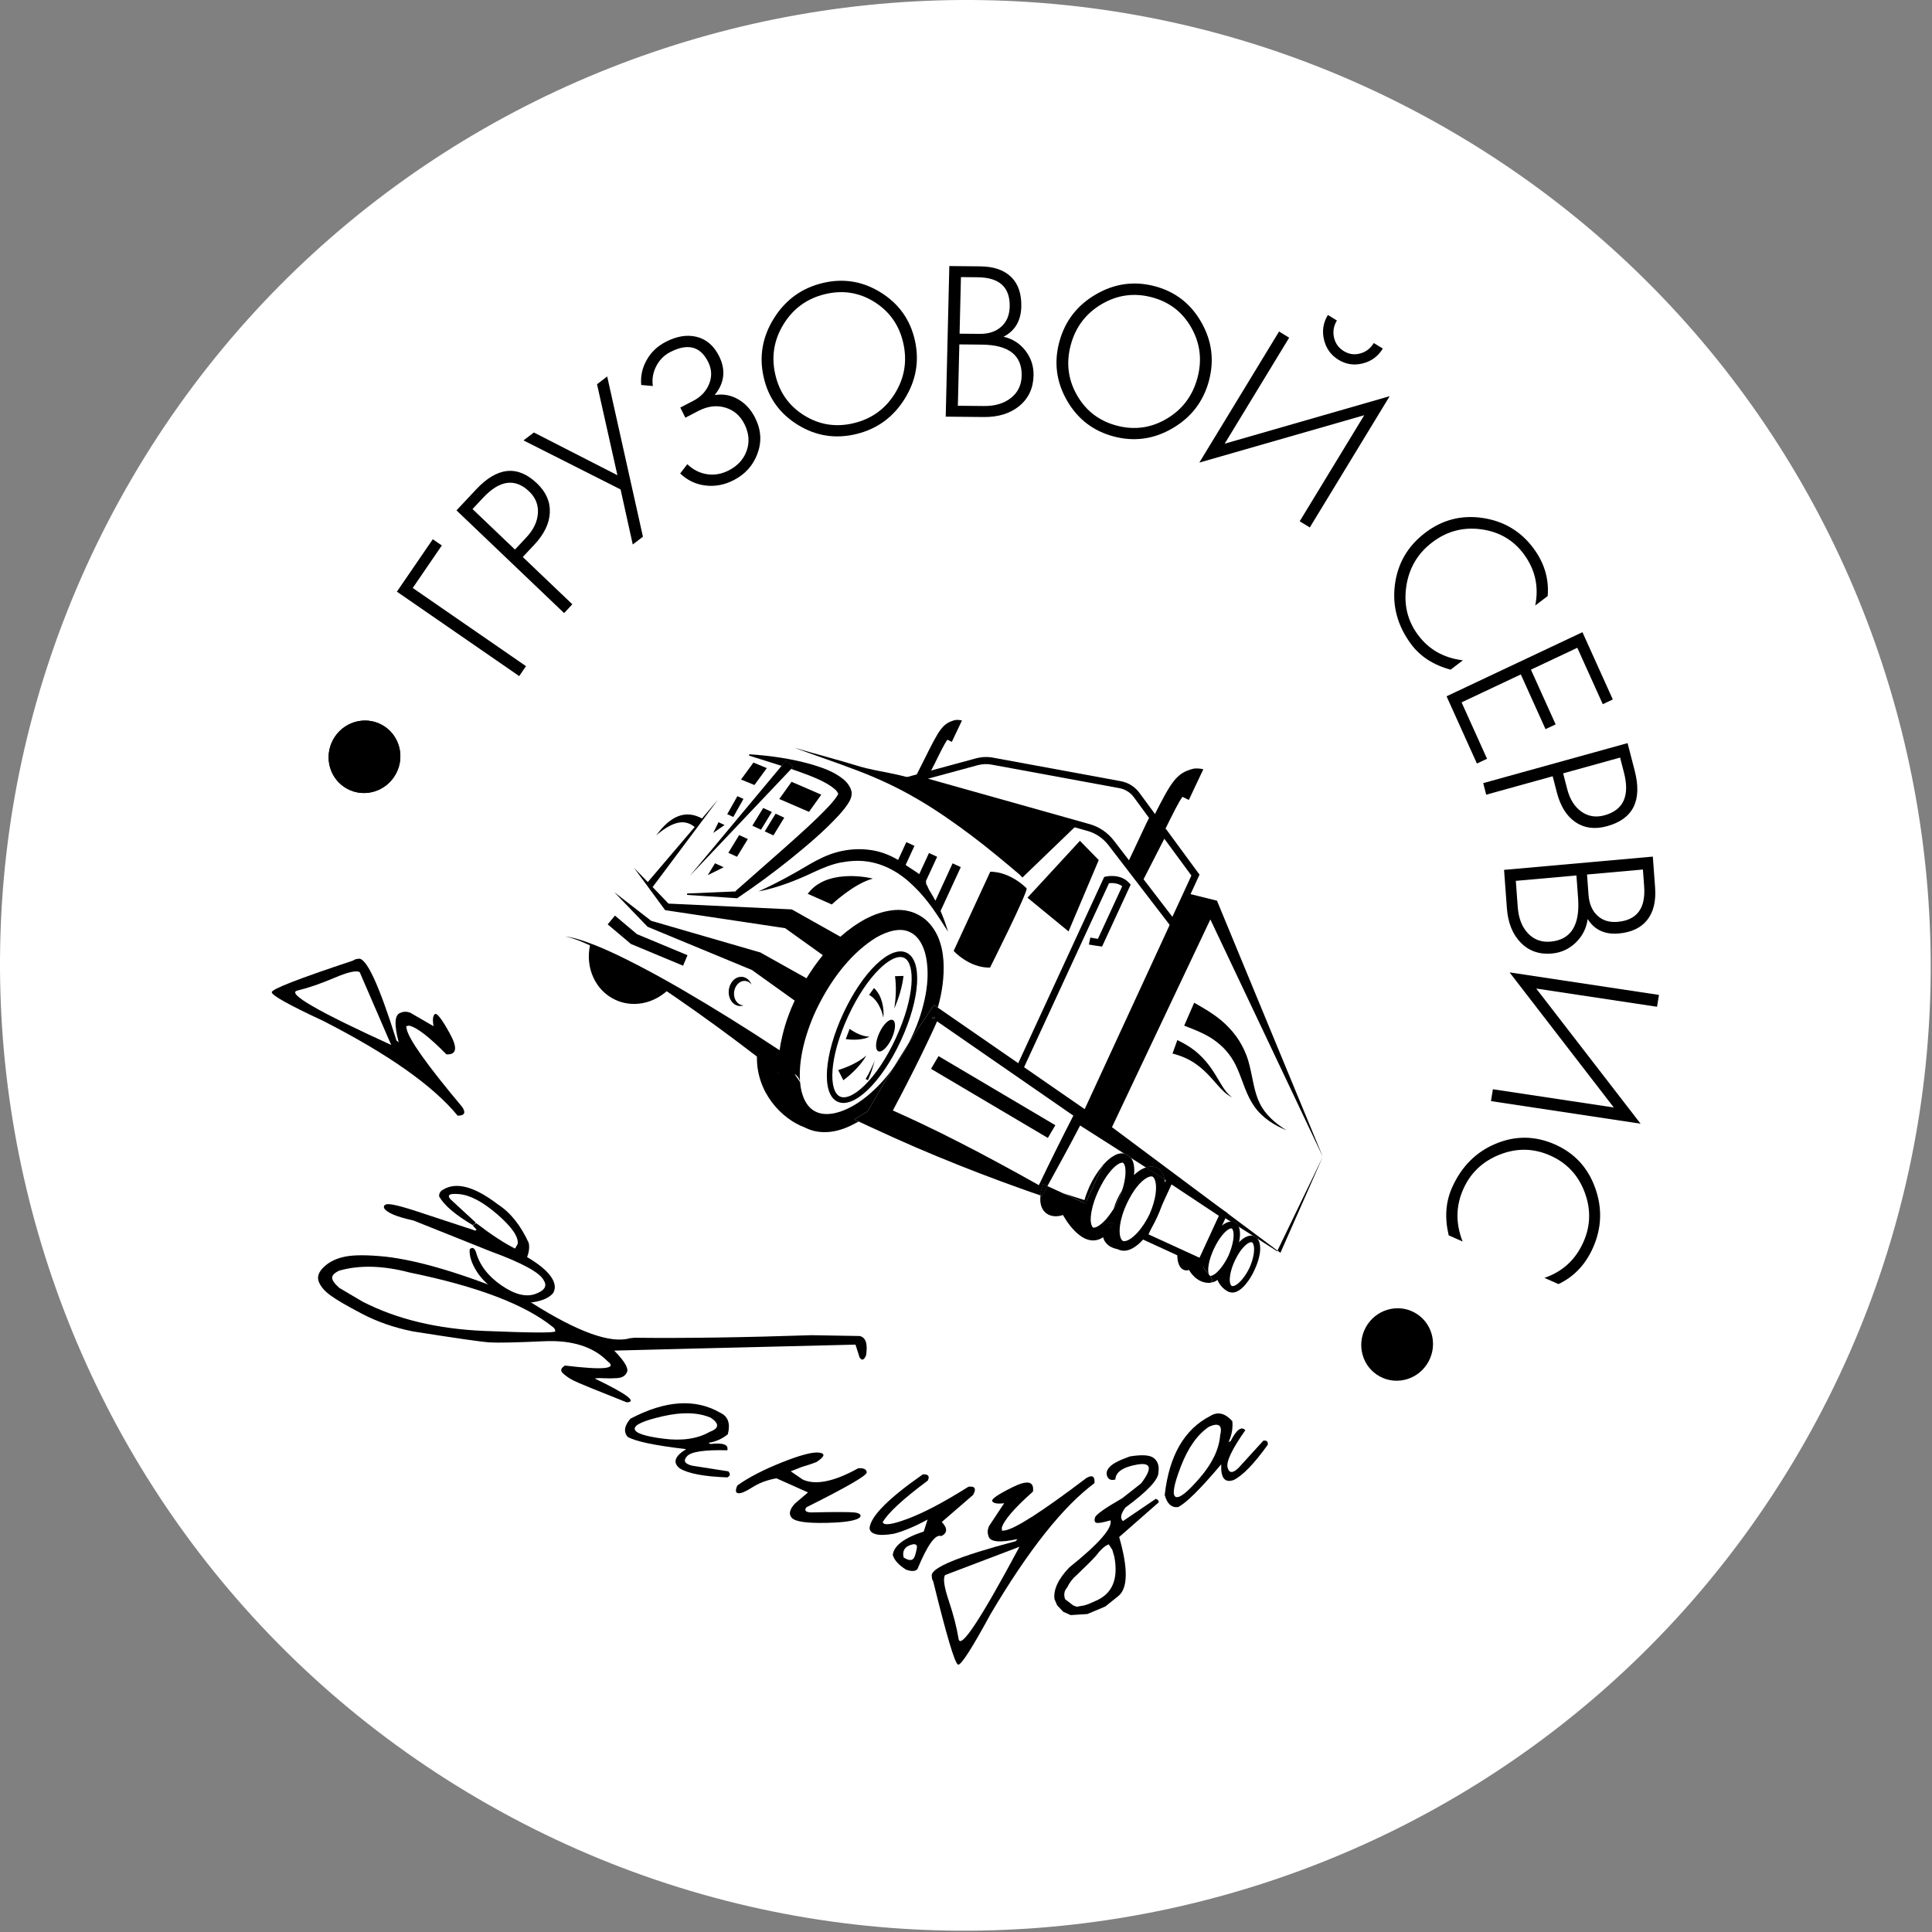 <?xml version="1.0" encoding="UTF-8" standalone="no"?><!DOCTYPE svg PUBLIC "-//W3C//DTD SVG 1.1//EN" "http://www.w3.org/Graphics/SVG/1.1/DTD/svg11.dtd"><svg width="100%" height="100%" viewBox="0 0 258 258" version="1.1" xmlns="http://www.w3.org/2000/svg" xmlns:xlink="http://www.w3.org/1999/xlink" xml:space="preserve" xmlns:serif="http://www.serif.com/" style="fill-rule:evenodd;clip-rule:evenodd;stroke-linejoin:round;stroke-miterlimit:1.414;"><rect x="0" y="0" width="258" height="258" fill="#808080" stroke="none"/><g><path d="M16.782,65.318c35.099,-61.887 113.84,-83.635 175.728,-48.536c61.887,35.099 83.635,113.84 48.536,175.728c-35.1,61.887 -113.841,83.635 -175.728,48.536c-61.887,-35.1 -83.635,-113.841 -48.536,-175.728Z" style="fill:#fff;"/><g id="Layer1000"><path id="path3713" d="M52.881,103.315c-1.266,2.365 -4.176,3.274 -6.501,2.029c-2.323,-1.244 -3.181,-4.171 -1.915,-6.535c1.266,-2.364 4.177,-3.273 6.501,-2.029c2.324,1.245 3.181,4.17 1.915,6.535Z"/><path id="path3715" d="M52.881,103.315c-1.266,2.365 -4.176,3.274 -6.501,2.029c-2.323,-1.244 -3.181,-4.171 -1.915,-6.535c1.266,-2.364 4.177,-3.273 6.501,-2.029c2.324,1.245 3.182,4.171 1.915,6.535Z"/><path id="path3717" d="M59.001,72.843l-3.885,5.673l15.126,10.443l-0.908,1.327l-16.332,-11.276l4.793,-7l1.206,0.833Z"/><path id="path3719" d="M70.665,65.629c-1.887,-1.8 -3.935,-1.522 -6.144,0.835l-1.421,1.514l5.67,5.41l1.5,-1.601c0.965,-1.029 1.486,-2.108 1.563,-3.237c0.077,-1.13 -0.312,-2.104 -1.168,-2.921Zm1.045,-1.078c1.211,1.155 1.782,2.459 1.714,3.91c-0.067,1.452 -0.76,2.88 -2.076,4.283l-1.536,1.639l6.618,6.315l-1.099,1.173l-14.372,-13.716l2.617,-2.791c2.829,-3.017 5.54,-3.288 8.134,-0.813Z"/><path id="path3721" d="M81.085,50.27l4.773,21.401l-1.359,1.04l-1.627,-7.351l-12.963,-6.548l1.386,-1.058l11.154,5.707l-2.723,-12.152l1.359,-1.039Z"/><path id="path3723" d="M100.857,55.829c0.795,1.597 0.886,3.199 0.274,4.807c-0.582,1.535 -1.627,2.693 -3.135,3.475c-1.231,0.638 -2.493,0.881 -3.785,0.725c-1.292,-0.154 -2.42,-0.69 -3.38,-1.609l0.952,-1.237c0.777,0.743 1.657,1.189 2.642,1.338c0.984,0.149 1.958,-0.026 2.92,-0.524c1.154,-0.599 1.936,-1.451 2.344,-2.555c0.435,-1.167 0.344,-2.372 -0.275,-3.613c-0.565,-1.134 -1.423,-1.871 -2.575,-2.21c-1.152,-0.339 -2.344,-0.189 -3.575,0.449l-1.742,0.904l-0.675,-1.354l1.72,-0.892c1.032,-0.534 1.743,-1.292 2.136,-2.272c0.393,-0.98 0.346,-1.96 -0.142,-2.94c-1.038,-2.082 -2.73,-2.514 -5.077,-1.297c-0.808,0.419 -1.427,1.048 -1.856,1.887c-0.43,0.839 -0.579,1.719 -0.449,2.641l-1.552,-0.141c-0.103,-1.159 0.129,-2.25 0.695,-3.272c0.581,-1.067 1.437,-1.895 2.569,-2.482c1.469,-0.762 2.843,-0.989 4.12,-0.681c1.315,0.328 2.32,1.189 3.015,2.585c0.922,1.851 0.725,3.584 -0.591,5.198c1.108,-0.186 2.149,-0.001 3.124,0.556c0.975,0.558 1.741,1.396 2.298,2.514Z"/><path id="path3725" d="M120.627,45.83c-0.535,-2.389 -1.817,-4.222 -3.845,-5.499c-2.029,-1.275 -4.234,-1.625 -6.617,-1.048c-2.383,0.577 -4.22,1.904 -5.51,3.983c-1.29,2.08 -1.668,4.314 -1.133,6.703c0.537,2.398 1.825,4.232 3.866,5.5c2.039,1.269 4.25,1.615 6.633,1.038c2.383,-0.577 4.214,-1.901 5.493,-3.973c1.278,-2.072 1.649,-4.306 1.113,-6.704Zm1.548,-0.375c0.618,2.761 0.16,5.368 -1.373,7.822c-1.534,2.454 -3.685,4.016 -6.455,4.686c-2.785,0.675 -5.389,0.264 -7.812,-1.233c-2.423,-1.496 -3.943,-3.625 -4.561,-6.386c-0.621,-2.769 -0.159,-5.384 1.381,-7.844c1.542,-2.46 3.701,-4.027 6.478,-4.699c2.769,-0.67 5.364,-0.252 7.784,1.254c2.42,1.506 3.939,3.639 4.558,6.4Z"/><path id="path3727" d="M136.433,50.197c0.066,-2.749 -1.706,-4.141 -5.318,-4.176l-3.005,-0.03l-0.197,8.193l3.483,0.035c1.479,0.014 2.681,-0.345 3.605,-1.077c0.926,-0.732 1.403,-1.714 1.432,-2.945Zm-1.598,-9.234c0.063,-2.596 -1.36,-3.909 -4.265,-3.937l-2.245,-0.022l-0.182,7.555l2.684,0.026c1.195,0.012 2.155,-0.306 2.88,-0.955c0.726,-0.649 1.101,-1.538 1.128,-2.667Zm3.186,9.191c-0.041,1.693 -0.671,3.044 -1.89,4.052c-1.22,1.009 -2.81,1.504 -4.771,1.484l-5.068,-0.05l0.481,-20.111l4.115,0.041c1.831,0.017 3.221,0.5 4.171,1.448c0.924,0.921 1.365,2.232 1.325,3.935c-0.046,1.883 -0.834,3.222 -2.367,4.016c1.214,0.28 2.193,0.907 2.935,1.878c0.742,0.971 1.099,2.074 1.069,3.307Z"/><path id="path3729" d="M159.906,50.471c0.642,-2.38 0.37,-4.617 -0.815,-6.714c-1.185,-2.096 -2.955,-3.452 -5.311,-4.067c-2.357,-0.616 -4.583,-0.303 -6.68,0.935c-2.098,1.24 -3.466,3.049 -4.108,5.428c-0.643,2.389 -0.366,4.631 0.832,6.725c1.199,2.096 2.976,3.451 5.332,4.067c2.357,0.615 4.576,0.305 6.66,-0.934c2.083,-1.238 3.446,-3.051 4.09,-5.44Zm1.531,0.4c-0.741,2.75 -2.354,4.853 -4.838,6.311c-2.484,1.457 -5.096,1.829 -7.834,1.113c-2.754,-0.719 -4.845,-2.318 -6.273,-4.797c-1.428,-2.48 -1.772,-5.095 -1.03,-7.844c0.743,-2.758 2.361,-4.868 4.855,-6.326c2.494,-1.461 5.114,-1.831 7.86,-1.114c2.738,0.715 4.818,2.316 6.239,4.803c1.422,2.486 1.761,5.104 1.021,7.854Z"/><path id="path3731" d="M184.663,46.547c-0.626,1.027 -1.517,1.688 -2.674,1.982c-1.156,0.295 -2.24,0.133 -3.249,-0.483c-1.008,-0.617 -1.653,-1.511 -1.932,-2.683c-0.28,-1.172 -0.108,-2.271 0.517,-3.299l1.207,0.737c-0.435,0.714 -0.565,1.468 -0.389,2.26c0.175,0.791 0.61,1.399 1.304,1.824c0.695,0.424 1.428,0.53 2.2,0.317c0.771,-0.214 1.374,-0.677 1.809,-1.392l1.207,0.737Zm-9.752,23.89l-1.348,-0.824l8.617,-14.164l-22.022,6.326l10.649,-17.504l1.349,0.825l-8.611,14.154l22.031,-6.342l-10.665,17.529Z"/><path id="path3733" d="M205.018,80.858c0.503,-2.52 -0.008,-4.809 -1.532,-6.867c-1.391,-1.881 -3.288,-2.982 -5.691,-3.308c-2.403,-0.325 -4.58,0.255 -6.53,1.738c-1.951,1.484 -3.106,3.443 -3.467,5.877c-0.36,2.434 0.157,4.594 1.553,6.48c1.447,1.955 3.448,3.089 6.004,3.401l-1.639,1.247c-2.296,-0.619 -4.057,-1.756 -5.285,-3.414c-1.805,-2.438 -2.523,-5.082 -2.156,-7.931c0.367,-2.849 1.716,-5.161 4.046,-6.934c2.289,-1.742 4.85,-2.401 7.685,-1.976c2.833,0.425 5.095,1.78 6.788,4.067c1.442,1.948 2.07,4.067 1.885,6.358l-1.661,1.262Z"/><path id="path3735" d="M197.228,101.964l-4.054,-8.982l18.146,-8.559l4.055,8.982l-1.34,0.633l-3.4,-7.533l-6.194,2.921l3.299,7.309l-1.351,0.637l-3.299,-7.308l-7.91,3.73l3.4,7.533l-1.352,0.637Z"/><path id="path3737" d="M214.273,108.874c2.53,-0.701 3.393,-2.604 2.59,-5.71l-0.516,-1.997l-7.604,2.107l0.546,2.111c0.351,1.356 0.982,2.357 1.894,3.001c0.91,0.644 1.941,0.808 3.09,0.488Zm0.349,1.452c-1.624,0.45 -3.03,0.274 -4.218,-0.527c-1.189,-0.8 -2.022,-2.126 -2.501,-3.976l-0.558,-2.16l-8.878,2.461l-0.399,-1.545l19.278,-5.344l0.952,3.679c1.028,3.977 -0.198,6.448 -3.676,7.412Z"/><path id="path3739" d="M216.035,123.102c2.565,-0.228 3.74,-1.805 3.526,-4.728l-0.166,-2.258l-7.462,0.666l0.198,2.699c0.088,1.201 0.481,2.131 1.182,2.787c0.699,0.656 1.607,0.934 2.722,0.834Zm-8.969,2.643c2.715,-0.243 3.94,-2.18 3.673,-5.814l-0.222,-3.023l-8.093,0.722l0.257,3.504c0.109,1.487 0.564,2.655 1.363,3.502c0.799,0.847 1.806,1.217 3.022,1.109Zm0.175,1.59c-1.671,0.149 -3.056,-0.332 -4.152,-1.445c-1.096,-1.113 -1.717,-2.655 -1.861,-4.627l-0.375,-5.099l19.866,-1.773l0.304,4.139c0.135,1.843 -0.225,3.294 -1.079,4.354c-0.831,1.032 -2.088,1.623 -3.769,1.773c-1.861,0.166 -3.246,-0.476 -4.155,-1.928c-0.177,1.252 -0.712,2.306 -1.607,3.161c-0.896,0.854 -1.954,1.336 -3.172,1.445Z"/><path id="path3741" d="M199.104,147.044l0.257,-1.585l16.144,2.435l-13.918,-18.042l19.951,3.009l-0.256,1.584l-16.134,-2.433l13.935,18.046l-19.979,-3.014Z"/><path id="path3743" d="M206.239,170.647c2.418,-0.817 4.156,-2.414 5.212,-4.787c0.965,-2.166 1.016,-4.389 0.156,-6.671c-0.861,-2.281 -2.396,-3.911 -4.606,-4.887c-2.21,-0.976 -4.453,-1.016 -6.729,-0.116c-2.276,0.899 -3.898,2.437 -4.865,4.611c-1.004,2.253 -1.034,4.585 -0.089,6.994l-1.857,-0.821c-0.557,-2.333 -0.409,-4.455 0.442,-6.366c1.251,-2.811 3.195,-4.768 5.833,-5.869c2.638,-1.102 5.278,-1.07 7.919,0.098c2.594,1.146 4.381,3.074 5.359,5.785c0.98,2.71 0.882,5.384 -0.291,8.018c-1,2.247 -2.534,3.86 -4.603,4.842l-1.881,-0.831Z"/><path id="path3745" d="M44.659,130.579c-1.831,0.779 -3.482,1.347 -4.954,1.705c-1.471,0.358 2.71,2.778 12.543,7.262l-0.293,-0.659l-3.917,-9.061c-0.422,-0.276 -1.548,-0.024 -3.379,0.754l0,-0.001Zm15.415,7.444c1.062,1.925 0.909,2.85 -0.46,2.774c-2.306,-2.341 -3.968,-3.619 -4.984,-3.833l-0.388,0.072l0.054,0.319c0.226,1.349 2.707,4.846 7.445,10.493c0.491,0.762 0.282,1.142 -0.626,1.139c-3.286,-4.001 -9.274,-8.22 -17.961,-12.66c-4.597,-2.136 -6.884,-3.414 -6.864,-3.833c0.021,-0.417 3.616,-1.815 10.784,-4.191l0.384,-0.199l0.405,-0.075c1.046,-0.193 2.74,3.451 5.085,10.929l0.295,0.238c-0.63,-2.383 -0.554,-3.696 0.229,-3.938c0.393,-0.183 0.82,-0.194 1.283,-0.036l3.138,1.815c-0.149,-0.887 -0.088,-1.426 0.183,-1.616c0.271,-0.191 0.937,0.677 1.998,2.602Z"/><path id="path3747" d="M73.568,170.474c0.571,0.82 0.673,1.55 0.303,2.193c-0.503,0.625 -1.411,1.036 -2.725,1.237c-1.313,0.201 -2.706,-0.151 -4.177,-1.052c-1.472,-0.9 -2.563,-1.904 -3.273,-3.007c-0.71,-1.105 -1.037,-2.107 -0.979,-3.011c0.352,-0.329 0.633,-0.21 0.842,0.359c0.485,1.745 1.616,3.228 3.391,4.45c1.775,1.22 3.286,1.606 4.534,1.154c1.248,-0.452 1.622,-1.064 1.12,-1.833c-0.51,-1.027 -2.872,-2.313 -7.088,-3.857l-10.295,-4.119c-2.276,-0.495 -3.589,-1.054 -3.94,-1.678c-0.054,-0.243 0.027,-0.394 0.243,-0.452c0.363,-0.211 1.99,0.172 4.882,1.149l6.719,2.21l0.319,0.123l0.202,-0.117l-0.558,-0.627l0.524,-0.243c2.006,1.535 3.729,2.662 5.167,3.383l0.355,-0.62c0.129,-0.946 -0.775,-2.259 -2.714,-3.945c-1.94,-1.683 -3.654,-2.588 -5.143,-2.714c-1.49,-0.124 -1.735,0.225 -0.733,1.049l2.999,2.763l-0.35,0.37c-2.368,-1.393 -3.884,-2.683 -4.551,-3.868c-0.024,-0.385 0.141,-0.681 0.493,-0.887c1.766,-1.099 4.21,-0.453 7.331,1.936c1.68,1.076 3.06,2.797 4.142,5.161c0.119,0.579 0.045,1.208 -0.221,1.887c1.55,0.918 2.61,1.787 3.181,2.606Z"/><path id="path3749" d="M44.353,170.621c-0.008,0.336 0.314,0.793 0.963,1.368l3.073,1.816c4.579,2.36 10.018,3.67 16.318,3.93c6.299,0.26 9.448,0.273 9.447,0.039c-0.001,-0.234 -0.128,-0.436 -0.378,-0.605c-3.721,-2.984 -10.071,-5.394 -19.051,-7.232c-3.576,-0.942 -6.716,-1.027 -9.419,-0.256c-0.627,0.291 -0.945,0.604 -0.953,0.94Zm71.3,10.379c-0.269,0.638 -0.556,0.733 -0.862,0.282l-0.548,-1.72l-21.669,0.529l-10.549,0.27c1.505,1.535 2.042,2.546 1.606,3.031c-0.198,0.383 -0.604,0.598 -1.22,0.641c-0.616,0.045 -1.209,0.05 -1.781,0.017c-0.573,-0.032 -0.973,-0.018 -1.201,0.042c4.287,2.064 5.707,3.122 4.258,3.177c-4.199,-1.663 -6.574,-2.637 -7.121,-2.921c-0.549,-0.283 -1.012,-0.601 -1.391,-0.953c-0.379,-0.351 -0.289,-0.697 0.271,-1.04c5.12,0.625 7.021,0.437 5.702,-0.563c-1.921,-1.959 -4.757,-2.852 -8.506,-2.682c-3.749,0.172 -6.168,0.223 -7.259,0.154c-1.09,-0.07 -4.513,-0.56 -10.27,-1.472c-2.462,-0.495 -4.705,-1.271 -6.73,-2.328c-2.026,-1.059 -3.443,-1.884 -4.253,-2.477c-0.81,-0.592 -1.333,-1.212 -1.57,-1.858c-0.237,-0.645 0.007,-1.304 0.73,-1.978c0.724,-0.674 1.674,-1.124 2.852,-1.353c1.177,-0.229 2.964,-0.222 5.362,0.017c4.515,0.525 10.427,2.299 17.735,5.323l1.708,0.812c6.193,3.92 10.579,5.507 13.156,4.761l0.619,-0.066c6.694,0.076 14.577,-0.039 23.649,-0.343l6.441,0.111c0.806,0.185 1.086,1.047 0.841,2.587Z"/><path id="path3751" d="M88.547,189.119c-2.568,0.582 -3.83,1.148 -3.787,1.696c0.043,0.549 1.315,0.984 3.815,1.306c2.5,0.322 4.562,0.022 6.185,-0.9c1.286,-0.477 1.336,-1.11 0.149,-1.899c-1.673,-0.718 -3.794,-0.785 -6.362,-0.203Zm7.668,-0.446c1.02,0.491 1.346,1.443 0.978,2.857c-0.726,0.605 -1.586,0.987 -2.582,1.146l0.258,0.157c1.7,-0.198 2.452,0.082 2.258,0.838c-3.042,-0.078 -4.836,0.186 -5.383,0.794c-0.547,0.607 -0.309,1.03 0.711,1.267l4.805,0.751c0.307,0.341 0.262,0.61 -0.134,0.808c-3.092,-0.11 -5.208,-0.509 -6.344,-1.197c-0.981,-0.764 -0.698,-1.622 0.848,-2.577c-4.209,-0.488 -6.82,-1.041 -7.835,-1.655c-0.544,-0.682 -0.413,-1.485 0.393,-2.408c4.672,-2.462 8.681,-2.722 12.026,-0.78l0.001,-0.001Z"/><path id="path3753" d="M114.613,196.069c0.738,-0.044 1.115,0.141 1.13,0.557c0.015,0.416 -2.669,1.967 -8.053,4.655c-0.314,0.432 -0.108,0.662 0.62,0.689c3.14,-0.069 5.049,-0.069 5.726,-0.001c0.675,0.068 0.964,0.258 0.864,0.568c-0.333,0.489 -1.813,0.764 -4.439,0.825c-2.628,0.062 -4.188,-0.147 -4.681,-0.626c-0.494,-0.479 -0.373,-1.127 0.365,-1.943l1.756,-1.495l-4.219,-1.885c-1.246,0.226 -2.317,0.628 -3.214,1.204c-0.898,0.577 -1.528,0.84 -1.892,0.787c-0.364,-0.051 -0.398,-0.398 -0.104,-1.038c1.464,-1.055 3.438,-2.08 5.922,-3.071c2.484,-0.992 4.155,-1.429 5.008,-1.311c0.854,0.119 0.726,0.54 -0.381,1.265c-0.556,0.217 -1.191,0.426 -1.906,0.632l-1.523,0.599l1.594,1.093c1.713,0.795 4.189,0.293 7.427,-1.504Z"/><path id="path3755" d="M120.672,207.984c0.802,0.52 1.304,0.445 1.508,-0.223c0.204,-0.669 0.292,-1.096 0.266,-1.28c-0.027,-0.185 -0.184,-0.274 -0.472,-0.268c-1.092,0.226 -1.526,0.816 -1.302,1.772l0,-0.001Zm2.568,-11.1c0.723,-0.033 0.942,0.244 0.657,0.831c-3.304,2.465 -5.309,4.314 -6.015,5.547c0.122,0.497 1.256,0.34 3.404,-0.471c2.148,-0.811 4.83,-2.229 8.047,-4.254c0.863,-0.103 1.072,0.257 0.628,1.082l-4.194,3.63c0.789,0.834 0.77,1.461 -0.058,1.883c-0.776,-0.324 -1.838,1.141 -3.187,4.39c-0.252,0.323 -0.759,0.356 -1.519,0.095c-0.982,-0.61 -1.577,-1.266 -1.782,-1.965c0.145,-1.244 1.523,-2.286 4.136,-3.129l0.509,-1.599c-1.7,0.925 -3.198,1.555 -4.494,1.892c-1.088,0.189 -1.901,0.207 -2.44,0.054c-0.539,-0.153 -0.809,-0.435 -0.808,-0.847c0.184,-1.578 2.555,-3.959 7.116,-7.139Z"/><path id="path3757" d="M126.702,213.774c0.629,1.881 1.065,3.573 1.306,5.073c0.242,1.5 2.954,-2.599 8.136,-12.296l-0.674,0.262l-9.256,3.519c-0.304,0.412 -0.142,1.56 0.488,3.442Zm8.534,-15.184c1.984,-0.978 2.886,-0.78 2.706,0.596c-2.489,2.213 -3.879,3.827 -4.168,4.841l0.041,0.393l0.32,-0.037c1.35,-0.164 4.997,-2.5 10.94,-7.007c0.792,-0.459 1.152,-0.231 1.08,0.686c-4.206,3.122 -8.835,8.956 -13.885,17.502c-2.463,4.531 -3.9,6.776 -4.312,6.735c-0.012,-0.002 -0.024,-0.006 -0.038,-0.013l-0.004,-0.003c-0.442,-0.266 -1.536,-3.95 -3.281,-11.052l-0.168,-0.397l-0.042,-0.412c-0.112,-1.062 3.619,-2.598 11.192,-4.606l0.258,-0.286c-2.404,0.523 -3.696,0.383 -3.876,-0.417c-0.151,-0.404 -0.13,-0.837 0.061,-1.295l2.034,-3.076c-0.888,0.108 -1.417,0.021 -1.583,-0.261c-0.169,-0.282 0.74,-0.912 2.725,-1.892l0,0.001Z"/><path id="path3759" d="M142.232,213.556l1.078,0.829l0.476,0.181l1.028,-0.184l0.53,-0.171l0.963,-0.426c2.224,-0.939 3.059,-2.899 2.505,-5.878l-0.274,-0.949l-0.473,-0.724c-0.52,0.187 -1.093,0.702 -1.722,1.542c-0.426,0.485 -1.277,1.333 -2.548,2.546c-0.545,0.456 -0.982,1.024 -1.306,1.703c-0.374,0.406 -0.46,0.916 -0.257,1.531Zm11.867,-18.83c0.517,0.425 0.717,1.041 0.6,1.846c0.05,0.97 -1.42,2.55 -4.409,4.744c-0.629,0.841 -0.739,1.446 -0.33,1.813l4.399,-2.984l0.311,0.19l0.076,0.278l-5.291,4.642c1.208,4.212 1.171,6.838 -0.109,7.879l-1.742,1.398l-2.404,1.009l-2.229,0.138l-0.993,-0.443l-0.811,-0.869l-0.353,-0.833c-0.154,-1.263 0.502,-2.667 1.97,-4.21c3.953,-3.168 5.791,-5.267 5.514,-6.296c-1.012,0.292 -1.639,0.401 -1.881,0.327c-0.243,-0.073 -0.306,-0.307 -0.189,-0.703c0.116,-0.393 1.328,-1.253 3.635,-2.578l2.515,-1.976c1.54,-2.013 1.363,-2.851 -0.529,-2.518c-1.893,0.332 -2.86,0.997 -2.901,1.992c-0.54,0.156 -0.903,0.017 -1.088,-0.415c-0.184,-0.432 -0.065,-0.865 0.358,-1.299c0.421,-0.432 1.311,-0.888 2.669,-1.366c1.625,-0.267 2.696,-0.19 3.212,0.234Z"/><path id="path3761" d="M157.711,195.779c-0.961,2.48 -1.203,3.848 -0.726,4.106c0.478,0.26 1.553,-0.579 3.226,-2.515c1.672,-1.935 2.582,-3.836 2.732,-5.7c0.328,-1.341 -0.168,-1.723 -1.488,-1.147c-1.534,1.024 -2.782,2.777 -3.744,5.256Zm3.942,-6.707c0.979,-0.595 1.95,-0.358 2.913,0.713c0.092,0.937 -0.075,1.869 -0.504,2.794l0.274,-0.134c0.792,-1.54 1.446,-2.024 1.965,-1.453c-1.776,2.524 -2.566,4.179 -2.371,4.967c0.195,0.787 0.678,0.813 1.448,0.081l3.323,-3.647c0.454,-0.076 0.652,0.107 0.592,0.547c-1.829,2.549 -3.348,4.117 -4.556,4.705c-1.183,0.417 -1.734,-0.283 -1.655,-2.1c-2.769,3.286 -4.693,5.191 -5.773,5.716c-0.87,0.091 -1.461,-0.45 -1.771,-1.628c0.59,-5.263 2.627,-8.784 6.115,-10.561Z"/><path id="path3763" d="M190.782,181.797c-1.266,2.365 -4.176,3.274 -6.501,2.029c-2.324,-1.244 -3.181,-4.17 -1.915,-6.535c1.266,-2.364 4.176,-3.273 6.501,-2.029c2.324,1.245 3.181,4.171 1.915,6.535Z"/><path id="path3765" d="M170.991,167.298l-0.395,-0.295l6.053,-12.531l-5.658,12.826Z"/><path id="path3767" d="M133.359,155.307c-1.748,-0.948 -3.479,-1.862 -5.197,-2.735c-1.723,-0.886 -3.433,-1.73 -5.158,-2.546c-1.249,-0.585 -2.498,-1.17 -3.772,-1.733c0.344,-0.641 0.692,-1.292 1.03,-1.947c0.614,-1.166 1.212,-2.352 1.812,-3.537c0.586,-1.181 1.185,-2.366 1.748,-3.571c0.285,-0.6 0.571,-1.2 0.849,-1.805c0.16,-0.344 0.312,-0.693 0.464,-1.043l18.202,12.591c-0.729,1.428 -1.453,2.845 -2.169,4.291c-0.82,1.641 -1.626,3.302 -2.439,4.994c-1.828,-1.039 -3.614,-2.006 -5.371,-2.959l0.001,0Zm-8.918,-19.396l0.418,-0.122c-0.028,0.117 -0.064,0.228 -0.109,0.336l-0.309,-0.214Zm46.15,31.095l-22.099,-16.482l13.139,-27.742l15.015,31.687l-14.132,-34.191l-3.993,-0.991l-1.862,4.048l-0.236,-0.305l-11.576,25.087l-0.128,-0.092l-8.351,-5.775l-11.072,-7.65l-0.06,-0.043l-0.499,-0.339l-0.485,0.685c-0.372,0.542 -0.749,1.092 -1.117,1.649c-0.364,0.547 -0.732,1.102 -1.09,1.663c-0.241,0.362 -0.468,0.719 -0.699,1.085c-0.076,0.162 -0.156,0.311 -0.24,0.469c-0.551,0.984 -1.142,1.935 -1.806,2.823c-0.478,0.783 -0.952,1.581 -1.427,2.38c-0.668,1.137 -1.34,2.283 -1.998,3.425l-1.791,1.109l0.567,0.256l1.807,0.836c1.891,0.881 3.796,1.734 5.702,2.563c1.911,0.819 3.84,1.626 5.749,2.384c1.917,0.764 3.817,1.494 5.7,2.192c1.809,0.658 3.595,1.315 5.338,1.901c0.048,-0.44 0.163,-0.941 0.368,-1.5l0.513,0.228l0.045,0.024c0.73,-1.319 1.456,-2.652 2.187,-3.995c0.736,-1.351 1.47,-2.726 2.18,-4.092l4.25,2.706l1.619,1.035c0.121,0.016 0.245,0.047 0.369,0.101c0.252,0.122 0.427,0.3 0.559,0.49l1.988,1.269c0.076,-0.032 0.17,-0.053 0.255,-0.079c0.355,-0.072 0.779,-0.073 1.168,0.099c0.389,0.196 0.652,0.517 0.822,0.835c0.126,0.247 0.201,0.502 0.248,0.743l0.56,0.359l0.181,-0.381l7.1,4.71l-0.116,0.237l0.01,0.006l1.092,0.703l0.008,0.005c0.159,-0.011 0.325,0.006 0.509,0.082c0.292,0.156 0.456,0.376 0.561,0.598l1.901,1.21l0.01,0.005c0.064,0.011 0.142,0.04 0.211,0.065c0.156,0.083 0.278,0.184 0.366,0.304l0.008,0.004l2.635,1.686l0.037,-0.089Z"/><path id="path3769" d="M156.659,123.335l-0.236,-0.305l1.766,-3.825l0.332,0.082l-1.862,4.048Z"/><path id="path3771" d="M144.917,149.015c-0.095,0.177 -0.184,0.368 -0.288,0.539l-0.371,-0.162l0.589,-1.275l0.394,0.271l-0.324,0.627Z"/><path id="path3773" d="M151.038,154.635l-0.929,-0.592c0.121,0.016 0.245,0.047 0.368,0.102c0.252,0.122 0.427,0.3 0.561,0.49Z"/><path id="path3775" d="M155.519,157.502l-2.494,-1.599c0.076,-0.031 0.17,-0.053 0.255,-0.079c0.355,-0.072 0.779,-0.073 1.168,0.1c0.389,0.195 0.652,0.516 0.822,0.834c0.126,0.247 0.201,0.502 0.249,0.744Z"/><path id="path3777" d="M163.244,162.427l-7.166,-4.567l0.18,-0.381l7.101,4.711l-0.115,0.237Z"/><path id="path3779" d="M165.423,163.821l-1.069,-0.68c0.158,-0.011 0.325,0.006 0.509,0.081c0.292,0.157 0.456,0.376 0.56,0.599Z"/><path id="path3781" d="M167.912,165.405l-0.578,-0.369c0.065,0.01 0.143,0.04 0.212,0.065c0.155,0.083 0.277,0.184 0.366,0.304Z"/><path id="path3783" d="M148.578,163.157l-0.334,0.228c-0.03,0.187 -0.045,0.37 -0.052,0.558c0.169,-0.161 0.323,-0.341 0.465,-0.516l0.01,-0.019l-0.089,-0.251Zm1.267,-4.211c-0.246,0.395 -0.451,0.799 -0.652,1.217c-0.186,0.415 -0.359,0.848 -0.49,1.292c0.241,-0.385 0.459,-0.794 0.66,-1.213c0.182,-0.428 0.35,-0.852 0.482,-1.296Zm5.425,-2.188c-0.17,-0.318 -0.433,-0.638 -0.822,-0.834c-0.389,-0.173 -0.813,-0.172 -1.168,-0.1c-0.085,0.026 -0.179,0.048 -0.255,0.079l2.494,1.599c-0.048,-0.241 -0.123,-0.497 -0.249,-0.744Zm-0.775,5.838c0.471,-0.991 0.842,-2.035 1.016,-3.15c0.025,-0.154 0.043,-0.3 0.049,-0.464l-2.803,6.09l0.197,0.093c0.637,-0.795 1.128,-1.667 1.541,-2.57l0,0.001Z"/><path id="path3785" d="M151.885,164.617c-0.329,0.35 -0.689,0.672 -1.055,0.894c-0.38,0.228 -0.74,0.285 -0.89,0.193c-0.161,-0.073 -0.336,-0.383 -0.39,-0.807c-0.06,-0.415 -0.039,-0.893 0.033,-1.357c0.145,-0.95 0.466,-1.902 0.883,-2.791c0.422,-0.897 0.922,-1.765 1.557,-2.49c0.31,-0.36 0.661,-0.687 1.012,-0.904c0.362,-0.237 0.704,-0.304 0.864,-0.231c0.156,0.06 0.355,0.369 0.419,0.799c0.083,0.414 0.071,0.898 0.017,1.372c-0.117,0.965 -0.421,1.926 -0.82,2.848c-0.436,0.902 -0.978,1.76 -1.63,2.474Zm-3.228,-1.19c-0.142,0.175 -0.296,0.355 -0.465,0.516c0.006,-0.188 0.022,-0.371 0.052,-0.558l0.334,-0.228l0.089,0.251l-0.01,0.019Zm-0.863,-0.714c-0.311,0.36 -0.653,0.691 -1.006,0.933c-0.348,0.255 -0.737,0.346 -0.828,0.273c-0.096,-0.038 -0.265,-0.381 -0.297,-0.804c-0.032,-0.424 0.022,-0.897 0.103,-1.355c0.172,-0.937 0.507,-1.869 0.919,-2.748c0.417,-0.889 0.898,-1.744 1.505,-2.482c0.292,-0.369 0.615,-0.71 0.959,-0.957c0.339,-0.261 0.719,-0.356 0.806,-0.298c0.105,0.021 0.299,0.363 0.325,0.796c0.046,0.419 0.01,0.903 -0.062,1.366c-0.077,0.496 -0.197,1.005 -0.363,1.491c0.005,0.015 -0.01,0.018 -0.01,0.018c-0.132,0.444 -0.299,0.868 -0.482,1.296c-0.201,0.419 -0.419,0.828 -0.66,1.213c-0.281,0.436 -0.579,0.861 -0.909,1.258Zm4.963,2.359l2.803,-6.09c0.056,-0.413 0.061,-0.84 -0.006,-1.282c-0.012,-0.067 -0.024,-0.133 -0.036,-0.198l-2.493,-1.599c-0.239,0.075 -0.462,0.183 -0.666,0.302c-0.346,0.208 -0.653,0.45 -0.922,0.713c0.039,-0.314 0.045,-0.634 0.024,-0.968c-0.035,-0.306 -0.062,-0.607 -0.205,-0.934c-0.051,-0.123 -0.121,-0.256 -0.219,-0.381l-0.928,-0.592c-0.3,-0.053 -0.58,-0.012 -0.816,0.053c-0.338,0.106 -0.605,0.274 -0.856,0.438c-0.449,0.31 -0.81,0.678 -1.139,1.052l-0.006,0.01l-2.184,4.759l-0.171,0.363l-0.224,-0.107l-2.747,-1.256l-0.018,-0.01l-2.074,-0.955c-0.248,0.441 -0.488,0.887 -0.729,1.319c-0.07,-0.024 -0.129,-0.045 -0.198,-0.07c-0.284,2.394 1.434,3.159 3.006,2.614c0,0 2.525,4.83 5.366,2.969c0,0 0.042,0.536 0.711,1.086c0.362,0.289 0.877,0.446 1.261,0.52l0.101,0.054c0.398,0.177 0.812,0.171 1.164,0.085c0.338,-0.083 0.641,-0.231 0.893,-0.395c0.527,-0.327 0.937,-0.741 1.306,-1.166c0.067,-0.083 0.13,-0.156 0.198,-0.24l-0.196,-0.094Z"/><path id="path3787" d="M165.778,170.968c-0.221,0.24 -0.458,0.461 -0.705,0.616c-0.247,0.154 -0.495,0.2 -0.59,0.138c-0.088,-0.034 -0.205,-0.254 -0.242,-0.537c-0.038,-0.282 -0.016,-0.606 0.037,-0.924c0.106,-0.637 0.332,-1.281 0.61,-1.885c0.286,-0.6 0.621,-1.186 1.039,-1.679c0.214,-0.244 0.44,-0.47 0.679,-0.629c0.242,-0.169 0.482,-0.221 0.573,-0.172c0.092,0.026 0.219,0.249 0.265,0.537c0.045,0.287 0.034,0.616 -0.009,0.939c-0.089,0.647 -0.297,1.3 -0.565,1.91c-0.296,0.618 -0.66,1.188 -1.092,1.686Zm1.751,-1.382c0.306,-0.66 0.564,-1.359 0.692,-2.104c0.059,-0.373 0.092,-0.763 0.041,-1.173c-0.042,-0.273 -0.105,-0.617 -0.341,-0.9l-0.009,-0.004c-0.088,-0.12 -0.21,-0.221 -0.366,-0.304c-0.069,-0.024 -0.147,-0.054 -0.211,-0.065l-0.01,-0.005c-0.485,-0.105 -0.893,0.108 -1.186,0.285c-0.267,0.168 -0.473,0.357 -0.675,0.559c-0.073,0.069 -0.15,0.147 -0.214,0.221c-0.498,0.581 -0.897,1.216 -1.213,1.896c-0.249,0.572 -0.45,1.146 -0.565,1.778l-0.005,0.01c-0.037,0.112 -0.055,0.233 -0.073,0.355c0.004,0.013 -0.007,0.032 -0.002,0.047c-0.055,0.366 -0.076,0.735 -0.021,1.136c0.062,0.368 0.188,0.878 0.68,1.166l0.064,0.034c0.583,0.228 1.061,-0.029 1.395,-0.234c0.338,-0.237 0.613,-0.509 0.85,-0.8c0.491,-0.586 0.857,-1.226 1.169,-1.897l0,-0.001Z"/><path id="path3789" d="M164.729,167.992c0.317,-0.679 0.582,-1.374 0.734,-2.117c0.007,-0.032 0.017,-0.075 0.023,-0.108c0.078,-0.388 0.129,-0.792 0.094,-1.229c-0.025,-0.217 -0.045,-0.466 -0.157,-0.717c-0.104,-0.223 -0.268,-0.442 -0.56,-0.599c-0.184,-0.075 -0.351,-0.092 -0.509,-0.081l-0.008,-0.005c-0.406,0.011 -0.72,0.225 -0.967,0.38c-0.358,0.25 -0.642,0.54 -0.905,0.854c-0.107,0.134 -0.213,0.268 -0.311,0.407c-0.376,0.504 -0.688,1.042 -0.939,1.601c-0.258,0.567 -0.464,1.15 -0.611,1.753c-0.043,0.169 -0.072,0.332 -0.106,0.506c-0.011,0.041 -0.007,0.08 -0.018,0.121l0.4,0.812c0,0 0.279,0.269 0.546,0.603c-0.038,-0.104 -0.07,-0.241 -0.084,-0.391c-0.021,-0.31 0.009,-0.653 0.072,-0.99c0.13,-0.683 0.378,-1.363 0.675,-2.006c0.31,-0.647 0.658,-1.273 1.1,-1.814c0.214,-0.267 0.455,-0.521 0.703,-0.699c0.244,-0.192 0.521,-0.27 0.58,-0.227c0.074,0.015 0.219,0.272 0.24,0.582c0.031,0.316 0.01,0.663 -0.044,1.005c-0.112,0.693 -0.341,1.384 -0.625,2.044c-0.315,0.656 -0.689,1.269 -1.147,1.813c-0.223,0.263 -0.474,0.511 -0.73,0.685c-0.238,0.159 -0.501,0.233 -0.579,0.204c0.252,0.362 0.424,0.742 0.15,0.882c0.34,-0.022 0.616,-0.185 0.84,-0.34c0.029,-0.009 0.052,-0.032 0.071,-0.045c0.286,-0.206 0.518,-0.441 0.736,-0.694c0.043,-0.061 0.097,-0.116 0.141,-0.176c0.01,-0.018 0.033,-0.042 0.043,-0.06c0.477,-0.606 0.845,-1.27 1.152,-1.954Z"/><path id="path3791" d="M148.578,163.157l-0.334,0.228c-0.03,0.187 -0.045,0.37 -0.052,0.558c0.169,-0.161 0.323,-0.341 0.465,-0.516l0.01,-0.019l-0.089,-0.251Zm1.899,-9.012c-0.122,-0.055 -0.247,-0.086 -0.368,-0.102l0.929,0.592c-0.134,-0.19 -0.309,-0.367 -0.561,-0.49Zm-5.369,6.209l2.184,-4.759c-0.029,0.032 -0.063,0.074 -0.092,0.106c-0.703,0.854 -1.271,1.782 -1.719,2.75c-0.257,0.591 -0.483,1.188 -0.662,1.809c-0.038,0.112 -0.079,0.233 -0.106,0.35l0.224,0.108l0.171,-0.364Z"/><path id="path3793" d="M156.446,158.168l-3.074,6.672l6.809,3.121l2.584,-5.6l-6.319,-4.193Zm-4.304,7.133l3.931,-8.51l7.881,5.23l-1.372,2.95l-1.951,4.232l-8.489,-3.902Z"/><path id="path3795" d="M139.874,158.39c-0.248,0.44 -0.487,0.887 -0.729,1.319c-0.07,-0.025 -0.129,-0.046 -0.197,-0.071c0.048,-0.44 0.162,-0.941 0.368,-1.5l0.513,0.228l0.045,0.024Z"/><path id="path3797" d="M144.937,160.718l-0.224,-0.108l-2.747,-1.256l2.853,0.906l0.289,0.094l-0.171,0.364Z"/><path id="path3799" d="M148.667,163.408l-0.01,0.019c-0.142,0.175 -0.296,0.355 -0.465,0.516c0.006,-0.188 0.022,-0.371 0.052,-0.558l0.334,-0.228l0.089,0.251Z"/><path id="path3801" d="M121.346,139.299c-0.472,0.752 -0.951,1.512 -1.419,2.277c-0.207,0.343 -0.419,0.672 -0.626,1.016c0.664,-0.888 1.255,-1.839 1.805,-2.824c0.085,-0.158 0.165,-0.306 0.241,-0.469l-0.001,0Zm18.483,19.067l-0.513,-0.228c-0.206,0.559 -0.32,1.06 -0.368,1.5c0.068,0.026 0.128,0.045 0.197,0.071c0.242,-0.432 0.481,-0.879 0.729,-1.319l-0.045,-0.024Z"/><path id="path3803" d="M124.859,135.789l-0.418,0.122l0.309,0.214c0.044,-0.108 0.081,-0.219 0.109,-0.336Zm-20.956,7.452c-0.005,0.01 -0.002,0.023 -0.002,0.046c0.028,0.015 0.04,0.035 0.068,0.05l0.01,-0.019l-0.076,-0.077Z"/><path id="path3805" d="M103.979,143.318l-0.009,0.018c-0.028,-0.015 -0.041,-0.035 -0.069,-0.049c0.002,-0.023 -0.003,-0.038 0.002,-0.047l0.076,0.078Z"/><path id="path3807" d="M103.97,143.336c-0.028,-0.015 -0.041,-0.035 -0.069,-0.049c0.002,-0.023 -0.003,-0.038 0.002,-0.047l0.077,0.077l-0.01,0.019Zm22.023,-14.974c-0.073,-1.115 -0.285,-2.256 -0.777,-3.356c-0.492,-1.077 -1.32,-2.166 -2.479,-2.787c-1.149,-0.663 -2.52,-0.823 -3.722,-0.641c-1.215,0.162 -2.317,0.576 -3.345,1.089c-1.27,0.684 -2.405,1.51 -3.446,2.423l-6.176,-3.475l-0.32,-0.171l-0.228,-0.014l-16.228,-0.763l-2.445,-2.542l-2.156,-2.229l4.059,5.52l0.089,0.119l0.204,0.038l15.822,2.375l5.037,3.606c-0.806,0.979 -1.526,2.016 -2.182,3.087l-5.976,-3.342l-0.177,-0.108l-0.074,-0.017l-14.522,-4.212l0.099,0.077l-0.14,-0.088l0.042,0.009l-4.923,-3.819l4.417,4.588l0.049,0.04l0.106,0.044l13.809,5.72l-0.069,-0.048l0.261,0.127l-0.192,-0.079l5.708,4.085c-0.689,1.484 -1.25,3.037 -1.627,4.64c-0.162,0.654 -0.292,1.314 -0.385,1.993c-4.306,-2.843 -8.662,-5.57 -13.115,-8.157c-2.467,-1.429 -4.972,-2.806 -7.537,-4.072c-1.28,-0.637 -2.58,-1.238 -3.906,-1.768c-1.33,-0.522 -2.685,-1.02 -4.106,-1.219c1.168,0.255 2.273,0.715 3.344,1.216c-0.634,2.984 0.706,6.033 3.411,7.278c2.293,1.049 4.945,0.508 6.826,-1.162c0.428,0.276 0.836,0.567 1.259,0.853c3.674,2.529 7.27,5.16 10.799,7.875c-0.094,4.827 3.346,8.342 6.34,9.443c0.013,0.02 0.04,0.035 0.064,0.034c0.1,0.054 0.196,0.095 0.302,0.138c1.14,0.527 2.454,0.573 3.578,0.362c1.147,-0.211 2.172,-0.678 3.112,-1.203c0.056,-0.041 0.118,-0.068 0.175,-0.109l-0.567,-0.256l1.792,-1.109c0.658,-1.141 1.33,-2.288 1.998,-3.425c0.474,-0.798 0.948,-1.596 1.426,-2.38c-0.468,0.658 -0.965,1.277 -1.501,1.862c-1.277,1.397 -2.739,2.658 -4.349,3.469c-1.577,0.818 -3.362,1.166 -4.598,0.491c-1.207,-0.598 -1.877,-2.177 -2.008,-3.885l-0.009,-0.029l-0.73,-1.072c0.306,0.154 0.6,0.526 0.691,0.861l0.037,0.151c-0.13,-1.755 0.145,-3.629 0.636,-5.446c0.51,-1.83 1.219,-3.638 2.139,-5.334c1.793,-3.39 4.298,-6.557 7.397,-8.46c1.529,-0.879 3.271,-1.368 4.527,-0.708c1.287,0.581 2.06,2.275 2.256,4.102c0.225,1.841 -0.016,3.804 -0.51,5.692c-0.437,1.738 -1.109,3.411 -1.932,5.014c0.232,-0.366 0.458,-0.723 0.699,-1.085c0.358,-0.561 0.726,-1.116 1.09,-1.663c0.368,-0.557 0.745,-1.107 1.117,-1.649l0.485,-0.685l0.499,0.339c0.553,-1.976 0.877,-4.05 0.756,-6.194l0,0.001Z"/><path id="path3809" d="M87.05,123.039l-0.14,-0.088l0.041,0.01l0.099,0.078Z"/><path id="path3811" d="M100.601,129.614l-0.192,-0.079l-0.069,-0.048l0.261,0.127Z"/><path id="path3813" d="M171.825,150.943c-1.623,-0.655 -3.218,-1.627 -4.308,-3.167c-1.086,-1.527 -1.543,-3.373 -2.219,-4.919c-0.643,-1.563 -1.605,-2.795 -2.859,-3.743c-1.222,-0.965 -2.783,-1.561 -4.302,-2.148l1.334,-3.063c1.638,0.937 3.293,1.883 4.642,3.334c1.374,1.406 2.338,3.249 2.754,5.061c0.453,1.809 0.611,3.532 1.363,5.046c0.743,1.51 2.083,2.693 3.595,3.599Z"/><path id="path3815" d="M164.565,146.552c-0.806,-0.359 -1.438,-1.044 -2.006,-1.694c-0.577,-0.656 -1.136,-1.302 -1.758,-1.875c-0.607,-0.576 -1.271,-1.05 -1.978,-1.441c-0.712,-0.381 -1.474,-0.646 -2.244,-0.855l0.644,-1.795c0.851,0.408 1.667,0.881 2.391,1.46c0.719,0.588 1.356,1.264 1.898,1.984c0.537,0.73 0.985,1.496 1.424,2.233c0.444,0.752 0.902,1.476 1.629,1.983Z"/><path id="path3817" d="M113.451,106.978c-0.447,0.789 -0.936,1.328 -1.439,1.896c-2.015,2.184 -4.224,4.026 -6.469,5.849c-2.243,1.799 -4.559,3.512 -6.945,5.115l-0.005,0.01l-0.138,0.106l-0.135,-0.012l-6.571,-0.434l0.007,-0.188l6.409,-0.275l-0.096,0.093l0.273,-0.093l-0.177,0l6.339,-5.584c2.131,-1.895 4.285,-3.79 6.188,-5.807c0.454,-0.498 0.924,-1.047 1.182,-1.507c0.025,-0.046 0.047,-0.107 0.067,-0.144l-0.006,-0.014c-0.012,-0.019 -0.016,-0.033 -0.025,-0.062c-0.074,-0.147 -0.211,-0.351 -0.437,-0.544c-0.875,-0.757 -2.171,-1.343 -3.433,-1.838c-0.781,-0.299 -1.58,-0.584 -2.384,-0.859l0.26,-0.267l-0.951,-0.856l-0.593,0.711c-1.429,-0.467 -2.889,-0.902 -4.342,-1.369l0.039,-0.182c2.844,0.196 5.676,0.589 8.462,1.399c1.385,0.442 2.783,0.88 4.095,1.941c0.321,0.256 0.648,0.611 0.888,1.086c0.065,0.118 0.112,0.251 0.153,0.393c0.016,0.08 0.042,0.118 0.057,0.245c0.019,0.118 0.014,0.258 0.002,0.348c-0.051,0.403 -0.17,0.626 -0.276,0.844l0.001,-0.001Z"/><path id="path3819" d="M104.965,101.562l0.952,0.856l-0.26,0.267c-0.428,-0.145 -0.851,-0.276 -1.284,-0.412l0.592,-0.711Z"/><path id="path3821" d="M98.343,119.044l-0.274,0.093l0.097,-0.092l0.177,-0.001Z"/><path id="path3823" d="M126.6,124.42c-0.626,-1.005 -1.27,-1.996 -1.934,-2.949c-0.063,-0.081 -0.125,-0.163 -0.183,-0.253c-0.75,-1.035 -1.558,-2.006 -2.457,-2.87c-1.749,-1.738 -3.905,-2.999 -6.266,-3.308c-1.166,-0.17 -2.383,-0.068 -3.573,0.156c-1.19,0.248 -2.337,0.721 -3.509,1.265c-2.346,1.111 -4.835,2.097 -7.397,2.579c2.401,-1.082 4.63,-2.304 6.876,-3.647c1.126,-0.652 2.375,-1.275 3.713,-1.622c1.323,-0.344 2.728,-0.464 4.116,-0.295c1.423,0.152 2.754,0.65 3.948,1.361l1.097,-2.378l1.085,0.497l-1.177,2.551c0.307,0.236 1.529,0.974 1.812,1.233l1.304,-2.828l1.093,0.501l-1.498,3.238c-0.006,0.153 0.002,-0.003 0,0c0.002,-0.003 0.031,0.195 0.033,0.41c0.214,0.282 0.3,0.689 0.505,0.967c0.052,0.1 0.118,0.195 0.175,0.285c0.189,0.328 0.383,0.646 0.553,0.965l2.295,-4.987l1.094,0.501l-2.702,5.859c0.396,0.905 0.722,1.832 0.997,2.769Z"/><path id="path3825" d="M116.569,117.327c-2.573,0.679 -5.493,3.455 -5.493,3.455l-3.219,-1.426l0.489,-0.562c2.747,-2.761 7.914,-1.549 8.223,-1.467Z"/><path id="path3827" d="M124.666,121.471l-0.183,-0.253c0.058,0.09 0.12,0.172 0.183,0.253Z"/><path id="path3829" d="M139.93,151.962l-15.599,-9.228l1.001,-1.7l15.599,9.227l-1.001,1.701Z"/><path id="path3831" d="M84.257,126.06l-3.106,-2.621l0.972,-1.169l2.933,2.476l6.752,2.813l-0.589,1.402l-6.962,-2.901Z"/><path id="path3833" d="M86.692,118.291l9.206,-11.524l-9.206,11.524Z"/><path id="path3835" d="M86.328,117.997l9.57,-11.23l-8.843,11.818l-0.727,-0.588Z"/><path id="path3837" d="M92.96,110.607c-0.677,-0.656 -1.557,-0.973 -2.553,-0.703c-0.989,0.258 -1.926,0.931 -2.779,1.644c0.683,-0.887 1.429,-1.775 2.512,-2.356c0.539,-0.284 1.186,-0.458 1.85,-0.422c0.666,0.029 1.299,0.268 1.851,0.578l-0.881,1.259Z"/><path id="path3839" d="M105.917,102.418l-0.26,0.267l-13.554,14.297l12.27,-14.709l0.592,-0.711l0.952,0.856Z"/><path id="path3841" d="M150.383,105.565c-0.283,-0.151 -0.591,-0.259 -0.915,-0.318l-17.049,-3.139c-0.592,-0.116 -1.235,-0.088 -1.864,0.08l-6.63,1.797l21.56,6.063c1.303,0.359 2.441,1.134 3.288,2.237l1.992,2.596c0.347,-0.725 0.888,-1.883 1.364,-2.9c0.435,-0.927 0.814,-1.736 0.939,-1.997l0.378,-0.754l-2.009,-2.74c-0.282,-0.391 -0.642,-0.704 -1.054,-0.925Zm2.33,11.853l3.847,5.013l2.54,-5.507l-3.616,-4.921c-0.23,0.449 -0.541,1.055 -0.875,1.706c-0.726,1.416 -1.567,3.054 -1.896,3.709Zm4.044,6.821l-8.727,-11.367c-0.725,-0.94 -1.696,-1.6 -2.807,-1.911l-24.87,-6.984l9.973,-2.704c0.767,-0.205 1.555,-0.238 2.279,-0.096l17.043,3.138c1.029,0.187 1.935,0.755 2.547,1.608l2.348,3.201l-0.636,1.272c-0.121,0.251 -0.498,1.057 -0.931,1.981c-0.555,1.185 -1.201,2.563 -1.52,3.228l0.674,0.896c0.408,-0.803 1.065,-2.082 1.647,-3.218c0.564,-1.099 1.059,-2.062 1.191,-2.326l0.345,-0.691l0.481,0.558l4.392,5.979l-3.429,7.436Z"/><path id="path3843" d="M143.633,110.35l-7.093,6.828c-0.136,-0.121 -0.266,-0.25 -0.373,-0.38l-0.01,-0.005c-2.118,-1.792 -4.261,-3.584 -6.472,-5.246c-2.349,-1.76 -4.759,-3.445 -7.298,-4.913c-2.525,-1.471 -5.194,-2.72 -7.962,-3.76c-2.758,-1.059 -5.572,-1.992 -8.344,-3.022c2.84,0.839 5.711,1.576 8.546,2.448c2.848,0.867 6.144,1.011 8.827,2.341c0.288,0.143 0.835,-0.178 1.113,-0.017c1.21,0.242 2.16,0.993 3.369,1.281c1.498,0.36 3.006,0.749 4.503,1.155c1.497,0.408 2.994,0.839 4.484,1.302c1.496,0.455 5.216,1.463 6.709,1.987l0.001,0.001Z"/><path id="path3845" d="M142.693,124.381l-5.485,-4.502l7.004,-7.595l2.516,2.566l-4.035,9.531Z"/><path id="path3847" d="M103.979,143.318l-0.009,0.018c-0.028,-0.015 -0.041,-0.035 -0.069,-0.049c0.002,-0.023 -0.003,-0.038 0.002,-0.047l0.076,0.078Z"/><path id="path3849" d="M135.721,142.529l11.735,-25.424l0.23,-0.052c0.078,-0.017 1.939,-0.424 3.093,0.848l0.211,0.231l-3.817,8.269l-0.343,-0.045c0,0 -0.891,-0.115 -1.422,-0.223l0.198,-0.929c0.3,0.062 0.72,0.125 1.014,0.166l3.242,-7.026c-0.596,-0.452 -1.386,-0.443 -1.764,-0.4l-11.528,24.975l-0.849,-0.39Z"/><path id="path3851" d="M137.099,118.636c0,0 -2.063,-2.204 -4.858,-2.23l-4.889,10.58c0,0 2.046,2.279 4.857,2.23c0,0 5.012,-9.976 4.89,-10.58Z"/><path id="path3853" d="M101.626,110.796l-1.157,-0.532l1.446,-2.365l1.157,0.531l-1.446,2.366Z"/><path id="path3855" d="M98.419,114.413l-1.157,-0.531l1.446,-2.366l1.158,0.531l-1.447,2.366Z"/><path id="path3857" d="M94.512,116.869l0.971,-1.587l1.158,0.531l-2.129,1.056Z"/><path id="path3859" d="M103.284,111.557l-1.158,-0.531l1.446,-2.367l1.159,0.532l-1.447,2.366Z"/><path id="path3861" d="M97.924,109.097l-0.81,-0.372l1.359,-2.406l0.81,0.371l-1.359,2.407Z"/><path id="path3863" d="M95.245,111.228l0.702,-1.426l0.81,0.371l-1.512,1.055Z"/><path id="path3865" d="M108.033,108.416l-3.967,-1.717l1.64,-2.296l3.967,1.719l-1.64,2.294Z"/><path id="path3867" d="M120.78,127.934c-0.019,-0.011 -0.038,-0.02 -0.058,-0.029c-1.538,-0.706 -4.904,2.26 -7.46,7.802c-2.559,5.541 -2.631,9.987 -1.09,10.725c1.539,0.707 4.904,-2.26 7.461,-7.802c2.525,-5.47 2.626,-9.905 1.147,-10.696Zm-9.024,19.141c-2.061,-1.103 -1.712,-6.183 0.826,-11.681c2.576,-5.581 6.291,-9.174 8.459,-8.18c2.182,1.002 1.847,6.148 -0.729,11.729c-2.576,5.581 -6.291,9.174 -8.459,8.18c-0.032,-0.015 -0.066,-0.031 -0.097,-0.048Z"/><path id="path3869" d="M119.078,138.676c-0.532,1.152 -1.331,1.917 -1.785,1.708c-0.454,-0.209 -0.392,-1.311 0.14,-2.463c0.532,-1.152 1.331,-1.916 1.785,-1.708c0.455,0.208 0.392,1.311 -0.14,2.463Z"/><path id="path3871" d="M119.431,134.684c0.212,-1.455 0.284,-2.951 0.088,-4.323l1.137,-0.036c-0.186,1.562 -0.65,2.988 -1.225,4.359Z"/><path id="path3873" d="M117.958,135.919c-0.104,-0.661 -0.36,-1.279 -0.677,-1.826c-0.322,-0.542 -0.753,-0.996 -1.227,-1.229l0.664,-0.921c0.586,0.558 0.901,1.25 1.081,1.927c0.169,0.683 0.242,1.376 0.159,2.049Z"/><path id="path3875" d="M113.459,137.397c0.383,0.274 0.793,0.512 1.235,0.703c0.442,0.183 0.917,0.334 1.427,0.338c-0.465,0.234 -1.004,0.336 -1.541,0.382c-0.54,0.041 -1.092,0.018 -1.638,-0.056l0.517,-1.367Z"/><path id="path3877" d="M111.932,142.896c0.663,-0.205 1.316,-0.46 1.953,-0.773c0.631,-0.318 1.256,-0.682 1.802,-1.17c-0.351,0.651 -0.836,1.237 -1.354,1.787c-0.525,0.547 -1.1,1.055 -1.712,1.52l-0.689,-1.364Z"/><path id="path3879" d="M115.596,144.086c0.474,-0.771 0.868,-1.608 1.216,-2.459c-0.238,0.89 -0.521,1.77 -0.906,2.626l-0.31,-0.167Z"/><path id="path3881" d="M161.745,171.26c0,0 -0.005,0.009 -0.018,0.014c-0.07,0.022 -0.15,0.039 -0.257,0.042c-1.796,0.018 -2.684,-1.724 -2.684,-1.724c-0.579,0.204 -1.561,-0.047 -1.575,-2.063l3.196,1.054l0.082,0.175l0.4,0.812c0,0 0.279,0.269 0.546,0.603l0.005,0.015c0.038,0.104 0.096,0.172 0.123,0.186c0.01,0.006 0.008,0.005 0.024,0l0.008,0.005c0.253,0.362 0.426,0.741 0.151,0.882l-0.001,-0.001Z"/><path id="path3883" d="M161.586,170.374c-0.014,0.005 -0.016,0.004 -0.024,0c-0.027,-0.015 -0.086,-0.082 -0.124,-0.186c0.049,0.062 0.098,0.124 0.147,0.186l0.001,0Z"/><path id="path3885" d="M162.538,170.823c0.54,1.366 1.585,1.688 1.585,1.688l-0.421,-1.649l-0.165,-1.177l-0.999,1.138Z"/><path id="path3887" d="M155.386,111.166c-0.32,0.641 -2.785,5.419 -3.18,6.223l-1.298,-1.723c0.391,-0.796 2.27,-4.833 2.582,-5.48c0.18,-0.357 0.345,-0.688 0.505,-1.009c2.459,-4.899 3.112,-5.924 5.319,-6.512c0.235,-0.065 0.817,-0.077 1.38,0.057l-1.938,4.103l-0.847,-0.417c-0.482,0.638 -1.203,2.093 -2.493,4.702l-0.03,0.056Z"/><path id="path3889" d="M124.755,102.104c-0.126,0.255 -0.425,0.813 -0.704,1.357l-1.911,0.519c0.276,-0.558 1.074,-2.115 1.29,-2.561c2.005,-4.031 2.432,-4.807 4.066,-5.247c0.17,-0.053 0.569,-0.053 0.966,0.039l-1.356,2.861l-0.593,-0.294c-0.337,0.453 -0.847,1.471 -1.758,3.326Z"/><path id="path3891" d="M123.507,104.544l-1.367,-0.564l1.911,-0.519c-0.174,0.349 -0.339,0.679 -0.469,0.921c-0.02,0.061 -0.049,0.117 -0.074,0.163l-0.001,-0.001Z"/><path id="path3893" d="M100.367,131.492c-0.281,-0.37 -0.704,-0.567 -1.157,-0.481c-0.736,0.141 -1.266,0.979 -1.184,1.87c0.075,0.809 0.629,1.383 1.28,1.379c-0.071,0.026 -0.141,0.046 -0.214,0.06c-0.88,0.168 -1.672,-0.559 -1.772,-1.624c-0.098,-1.064 0.534,-2.063 1.414,-2.231c0.704,-0.135 1.351,0.303 1.633,1.027Z"/><path id="path3895" d="M100.748,104.833l-1.789,-0.736l1.652,-2.262l1.789,0.736l-1.652,2.262Z"/></g></g></svg>